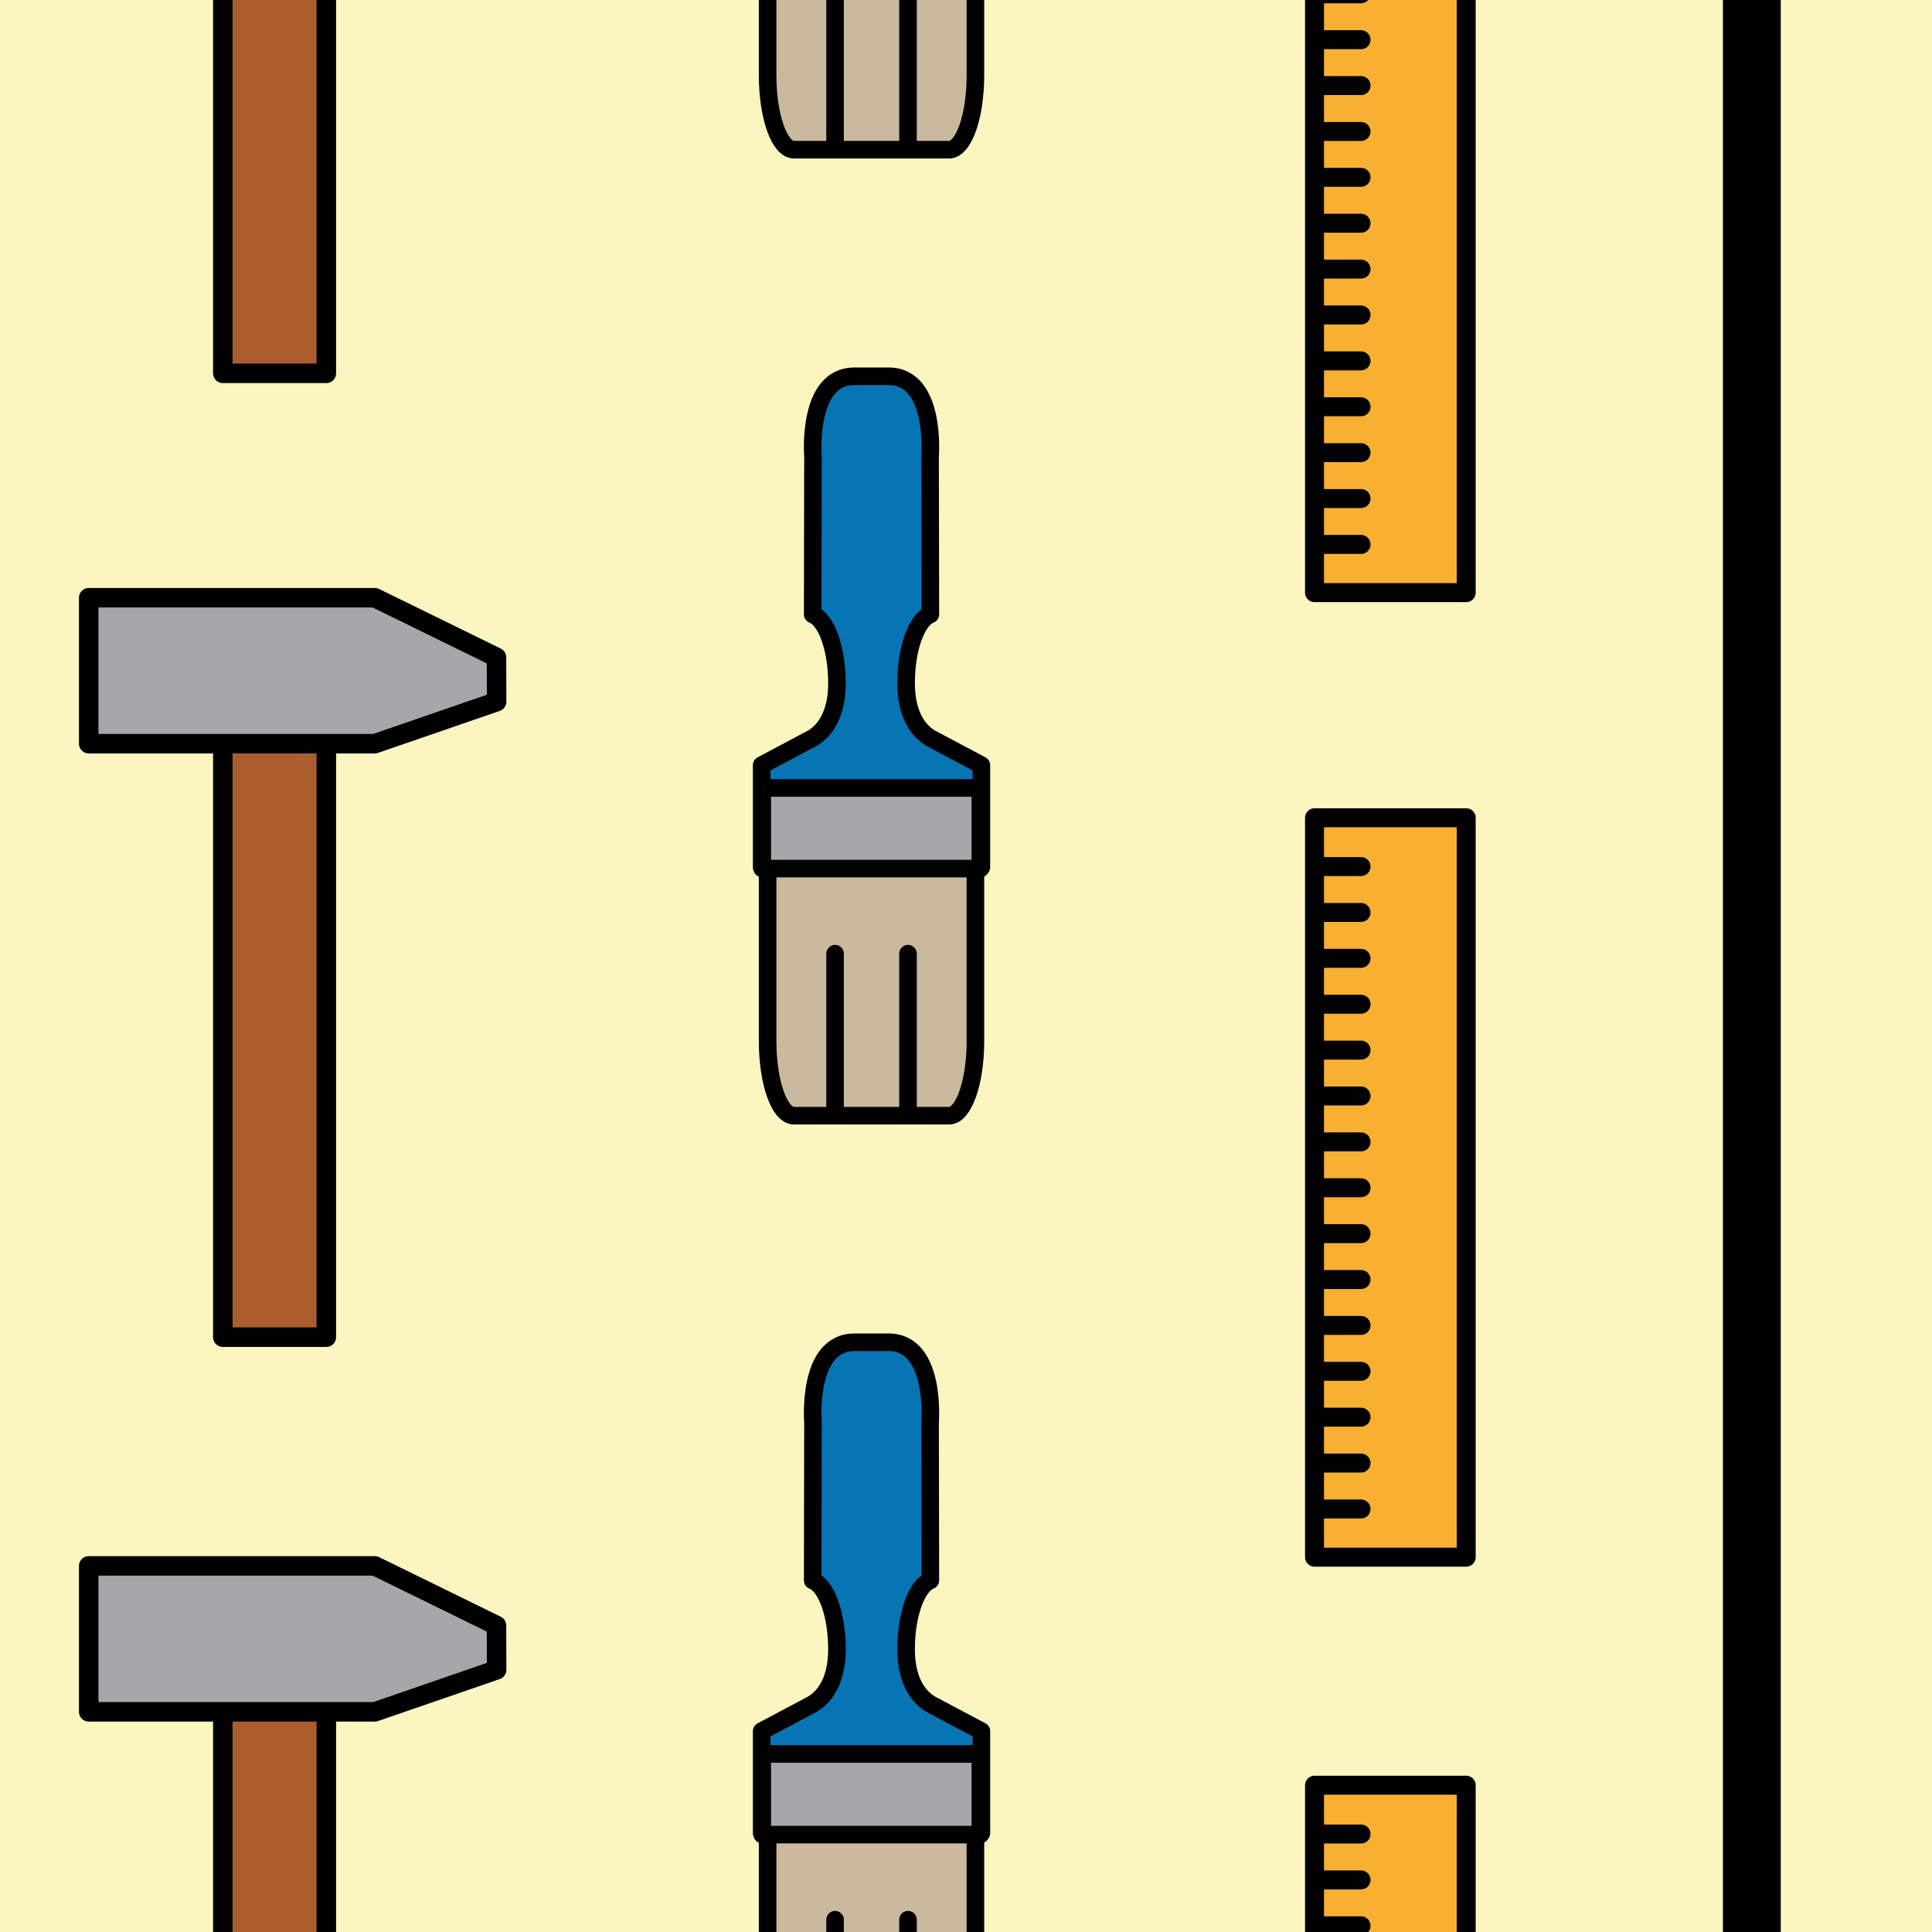 <?xml version="1.0" encoding="utf-8"?>
<!-- Generator: Adobe Illustrator 16.0.0, SVG Export Plug-In . SVG Version: 6.00 Build 0)  -->
<!DOCTYPE svg PUBLIC "-//W3C//DTD SVG 1.1//EN" "http://www.w3.org/Graphics/SVG/1.1/DTD/svg11.dtd">
<svg version="1.1" xmlns="http://www.w3.org/2000/svg" xmlns:xlink="http://www.w3.org/1999/xlink" x="0px" y="0px" width="220px"
	 height="220px" viewBox="0 0 220 220" enable-background="new 0 0 220 220" xml:space="preserve">
<rect x="0" y="0" width="220" height="220" fill="#333333" stroke="none"/>
<g id="bg" display="none">
	<rect x="-145.836" y="-1581.787" display="inline" fill="#FFFFFF" width="3240.076" height="8444.104"/>
</g>
<g id="Layer_3" display="none">
</g>
<g id="Layer_1">
	<g>
		<defs>
			<rect id="SVGID_273_" width="220" height="220"/>
		</defs>
		<clipPath id="SVGID_2_">
			<use xlink:href="#SVGID_273_"  overflow="visible"/>
		</clipPath>
		<rect clip-path="url(#SVGID_2_)" fill="#FBF5C0" width="220" height="220"/>
		<g clip-path="url(#SVGID_2_)">
			
				<rect x="25.373" y="-32.927" fill="#AB5D2D" stroke="#000100" stroke-width="2.219" stroke-linecap="round" stroke-linejoin="round" stroke-miterlimit="10" width="11.786" height="75.438"/>
		</g>
		<g clip-path="url(#SVGID_2_)">
			
				<rect x="25.373" y="76.828" fill="#AB5D2D" stroke="#000100" stroke-width="2.219" stroke-linecap="round" stroke-linejoin="round" stroke-miterlimit="10" width="11.786" height="75.438"/>
			
				<polygon fill="#A5A7AA" stroke="#000100" stroke-width="2.219" stroke-linecap="round" stroke-linejoin="round" stroke-miterlimit="10" points="
				42.684,84.684 10.102,84.684 10.102,68.064 42.684,68.064 56.538,74.852 56.552,79.902 			"/>
		</g>
		<g clip-path="url(#SVGID_2_)">
			
				<rect x="149.688" y="93.119" fill="#F8B032" stroke="#000100" stroke-width="2.159" stroke-linecap="round" stroke-linejoin="round" stroke-miterlimit="10" width="17.272" height="84.201"/>
			<g>
				
					<line fill="none" stroke="#000100" stroke-width="2.159" stroke-linecap="round" stroke-linejoin="round" stroke-miterlimit="10" x1="150.877" y1="171.828" x2="154.985" y2="171.828"/>
				
					<line fill="none" stroke="#000100" stroke-width="2.159" stroke-linecap="round" stroke-linejoin="round" stroke-miterlimit="10" x1="150.877" y1="166.602" x2="154.985" y2="166.602"/>
				
					<line fill="none" stroke="#000100" stroke-width="2.159" stroke-linecap="round" stroke-linejoin="round" stroke-miterlimit="10" x1="150.877" y1="161.377" x2="154.985" y2="161.377"/>
				
					<line fill="none" stroke="#000100" stroke-width="2.159" stroke-linecap="round" stroke-linejoin="round" stroke-miterlimit="10" x1="150.877" y1="156.152" x2="154.985" y2="156.152"/>
				
					<line fill="none" stroke="#000100" stroke-width="2.159" stroke-linecap="round" stroke-linejoin="round" stroke-miterlimit="10" x1="150.877" y1="150.928" x2="154.985" y2="150.928"/>
				
					<line fill="none" stroke="#000100" stroke-width="2.159" stroke-linecap="round" stroke-linejoin="round" stroke-miterlimit="10" x1="150.877" y1="145.703" x2="154.985" y2="145.703"/>
				
					<line fill="none" stroke="#000100" stroke-width="2.159" stroke-linecap="round" stroke-linejoin="round" stroke-miterlimit="10" x1="150.877" y1="140.477" x2="154.985" y2="140.477"/>
				
					<line fill="none" stroke="#000100" stroke-width="2.159" stroke-linecap="round" stroke-linejoin="round" stroke-miterlimit="10" x1="150.877" y1="135.252" x2="154.985" y2="135.252"/>
				
					<line fill="none" stroke="#000100" stroke-width="2.159" stroke-linecap="round" stroke-linejoin="round" stroke-miterlimit="10" x1="150.877" y1="130.027" x2="154.985" y2="130.027"/>
				
					<line fill="none" stroke="#000100" stroke-width="2.159" stroke-linecap="round" stroke-linejoin="round" stroke-miterlimit="10" x1="150.877" y1="124.803" x2="154.985" y2="124.803"/>
				
					<line fill="none" stroke="#000100" stroke-width="2.159" stroke-linecap="round" stroke-linejoin="round" stroke-miterlimit="10" x1="150.877" y1="119.578" x2="154.985" y2="119.578"/>
				
					<line fill="none" stroke="#000100" stroke-width="2.159" stroke-linecap="round" stroke-linejoin="round" stroke-miterlimit="10" x1="150.877" y1="114.354" x2="154.985" y2="114.354"/>
				
					<line fill="none" stroke="#000100" stroke-width="2.159" stroke-linecap="round" stroke-linejoin="round" stroke-miterlimit="10" x1="150.877" y1="109.127" x2="154.985" y2="109.127"/>
				
					<line fill="none" stroke="#000100" stroke-width="2.159" stroke-linecap="round" stroke-linejoin="round" stroke-miterlimit="10" x1="150.877" y1="103.902" x2="154.985" y2="103.902"/>
				
					<line fill="none" stroke="#000100" stroke-width="2.159" stroke-linecap="round" stroke-linejoin="round" stroke-miterlimit="10" x1="150.877" y1="98.678" x2="154.985" y2="98.678"/>
			</g>
		</g>
		<g clip-path="url(#SVGID_2_)">
			
				<path fill="#C9B99F" stroke="#000100" stroke-width="2" stroke-linecap="round" stroke-linejoin="round" stroke-miterlimit="10" d="
				M111.072,118.602c0,4.666-1.343,8.445-3,8.445h-17.66c-1.658,0-3-3.779-3-8.445V97.443h23.66V118.602z"/>
			
				<path fill="#0774B3" stroke="#010101" stroke-width="2" stroke-linecap="round" stroke-linejoin="round" stroke-miterlimit="10" d="
				M106.346,84.254c-1.516-0.709-3.166-2.566-3.166-6.44c0-3.958,1.196-7.241,2.762-7.849l-0.031-18.009c0,0,0.746-9.108-4.721-9.11
				h-1.316H98.61h-1.316c-5.465,0.002-4.72,9.11-4.72,9.11l-0.032,18.009c1.566,0.608,2.763,3.891,2.763,7.849
				c0,3.874-1.65,5.731-3.166,6.44l-5.407,2.873v11.614h25.022V87.127L106.346,84.254z"/>
			
				<line fill="#0774B3" stroke="#010101" stroke-width="2" stroke-linecap="round" stroke-linejoin="round" stroke-miterlimit="10" x1="95.09" y1="108.598" x2="95.09" y2="126.346"/>
			
				<line fill="#0774B3" stroke="#010101" stroke-width="2" stroke-linecap="round" stroke-linejoin="round" stroke-miterlimit="10" x1="103.395" y1="108.598" x2="103.395" y2="126.346"/>
			
				<rect x="86.799" y="89.729" fill="#A5A7AA" stroke="#000100" stroke-width="2" stroke-linecap="round" stroke-linejoin="round" stroke-miterlimit="10" width="24.834" height="9.182"/>
		</g>
		<g clip-path="url(#SVGID_2_)">
			
				<rect x="149.688" y="-16.714" fill="#F8B032" stroke="#000100" stroke-width="2.159" stroke-linecap="round" stroke-linejoin="round" stroke-miterlimit="10" width="17.272" height="84.201"/>
			<g>
				
					<line fill="none" stroke="#000100" stroke-width="2.159" stroke-linecap="round" stroke-linejoin="round" stroke-miterlimit="10" x1="150.877" y1="61.995" x2="154.985" y2="61.995"/>
				
					<line fill="none" stroke="#000100" stroke-width="2.159" stroke-linecap="round" stroke-linejoin="round" stroke-miterlimit="10" x1="150.877" y1="56.769" x2="154.985" y2="56.769"/>
				
					<line fill="none" stroke="#000100" stroke-width="2.159" stroke-linecap="round" stroke-linejoin="round" stroke-miterlimit="10" x1="150.877" y1="51.544" x2="154.985" y2="51.544"/>
				
					<line fill="none" stroke="#000100" stroke-width="2.159" stroke-linecap="round" stroke-linejoin="round" stroke-miterlimit="10" x1="150.877" y1="46.319" x2="154.985" y2="46.319"/>
				
					<line fill="none" stroke="#000100" stroke-width="2.159" stroke-linecap="round" stroke-linejoin="round" stroke-miterlimit="10" x1="150.877" y1="41.095" x2="154.985" y2="41.095"/>
				
					<line fill="none" stroke="#000100" stroke-width="2.159" stroke-linecap="round" stroke-linejoin="round" stroke-miterlimit="10" x1="150.877" y1="35.87" x2="154.985" y2="35.87"/>
				
					<line fill="none" stroke="#000100" stroke-width="2.159" stroke-linecap="round" stroke-linejoin="round" stroke-miterlimit="10" x1="150.877" y1="30.644" x2="154.985" y2="30.644"/>
				
					<line fill="none" stroke="#000100" stroke-width="2.159" stroke-linecap="round" stroke-linejoin="round" stroke-miterlimit="10" x1="150.877" y1="25.418" x2="154.985" y2="25.418"/>
				
					<line fill="none" stroke="#000100" stroke-width="2.159" stroke-linecap="round" stroke-linejoin="round" stroke-miterlimit="10" x1="150.877" y1="20.193" x2="154.985" y2="20.193"/>
				
					<line fill="none" stroke="#000100" stroke-width="2.159" stroke-linecap="round" stroke-linejoin="round" stroke-miterlimit="10" x1="150.877" y1="14.969" x2="154.985" y2="14.969"/>
				
					<line fill="none" stroke="#000100" stroke-width="2.159" stroke-linecap="round" stroke-linejoin="round" stroke-miterlimit="10" x1="150.877" y1="9.744" x2="154.985" y2="9.744"/>
				
					<line fill="none" stroke="#000100" stroke-width="2.159" stroke-linecap="round" stroke-linejoin="round" stroke-miterlimit="10" x1="150.877" y1="4.52" x2="154.985" y2="4.52"/>
				
					<line fill="none" stroke="#000100" stroke-width="2.159" stroke-linecap="round" stroke-linejoin="round" stroke-miterlimit="10" x1="150.877" y1="-0.706" x2="154.985" y2="-0.706"/>
			</g>
		</g>
		<g clip-path="url(#SVGID_2_)">
			
				<path fill="#C9B99F" stroke="#000100" stroke-width="2" stroke-linecap="round" stroke-linejoin="round" stroke-miterlimit="10" d="
				M111.072,8.602c0,4.666-1.343,8.445-3,8.445h-17.66c-1.658,0-3-3.779-3-8.445v-21.158h23.66V8.602z"/>
			
				<line fill="#0774B3" stroke="#010101" stroke-width="2" stroke-linecap="round" stroke-linejoin="round" stroke-miterlimit="10" x1="95.09" y1="-1.402" x2="95.09" y2="16.346"/>
			
				<line fill="#0774B3" stroke="#010101" stroke-width="2" stroke-linecap="round" stroke-linejoin="round" stroke-miterlimit="10" x1="103.395" y1="-1.402" x2="103.395" y2="16.346"/>
		</g>
		<g clip-path="url(#SVGID_2_)">
			
				<rect x="25.373" y="187.073" fill="#AB5D2D" stroke="#000100" stroke-width="2.219" stroke-linecap="round" stroke-linejoin="round" stroke-miterlimit="10" width="11.786" height="75.438"/>
			
				<polygon fill="#A5A7AA" stroke="#000100" stroke-width="2.219" stroke-linecap="round" stroke-linejoin="round" stroke-miterlimit="10" points="
				42.684,194.929 10.102,194.929 10.102,178.31 42.684,178.31 56.538,185.097 56.552,190.148 			"/>
		</g>
		<g clip-path="url(#SVGID_2_)">
			
				<rect x="149.688" y="203.286" fill="#F8B032" stroke="#000100" stroke-width="2.159" stroke-linecap="round" stroke-linejoin="round" stroke-miterlimit="10" width="17.272" height="84.201"/>
			<g>
				
					<line fill="none" stroke="#000100" stroke-width="2.159" stroke-linecap="round" stroke-linejoin="round" stroke-miterlimit="10" x1="150.877" y1="219.294" x2="154.985" y2="219.294"/>
				
					<line fill="none" stroke="#000100" stroke-width="2.159" stroke-linecap="round" stroke-linejoin="round" stroke-miterlimit="10" x1="150.877" y1="214.068" x2="154.985" y2="214.068"/>
				
					<line fill="none" stroke="#000100" stroke-width="2.159" stroke-linecap="round" stroke-linejoin="round" stroke-miterlimit="10" x1="150.877" y1="208.844" x2="154.985" y2="208.844"/>
			</g>
		</g>
		<g clip-path="url(#SVGID_2_)">
			
				<path fill="#C9B99F" stroke="#000100" stroke-width="2" stroke-linecap="round" stroke-linejoin="round" stroke-miterlimit="10" d="
				M111.072,228.602c0,4.666-1.343,8.445-3,8.445h-17.66c-1.658,0-3-3.779-3-8.445v-21.158h23.66V228.602z"/>
			
				<path fill="#0774B3" stroke="#010101" stroke-width="2" stroke-linecap="round" stroke-linejoin="round" stroke-miterlimit="10" d="
				M106.346,194.254c-1.516-0.709-3.166-2.566-3.166-6.44c0-3.958,1.196-7.241,2.762-7.849l-0.031-18.009
				c0,0,0.746-9.108-4.721-9.11h-1.316H98.61h-1.316c-5.465,0.002-4.72,9.11-4.72,9.11l-0.032,18.009
				c1.566,0.608,2.763,3.891,2.763,7.849c0,3.874-1.65,5.731-3.166,6.44l-5.407,2.873v11.614h25.022v-11.614L106.346,194.254z"/>
			
				<line fill="#0774B3" stroke="#010101" stroke-width="2" stroke-linecap="round" stroke-linejoin="round" stroke-miterlimit="10" x1="95.09" y1="218.598" x2="95.09" y2="236.346"/>
			
				<line fill="#0774B3" stroke="#010101" stroke-width="2" stroke-linecap="round" stroke-linejoin="round" stroke-miterlimit="10" x1="103.395" y1="218.598" x2="103.395" y2="236.346"/>
			
				<rect x="86.799" y="199.729" fill="#A5A7AA" stroke="#000100" stroke-width="2" stroke-linecap="round" stroke-linejoin="round" stroke-miterlimit="10" width="24.834" height="9.182"/>
		</g>
		<rect x="196.194" clip-path="url(#SVGID_2_)" fill="#000100" width="6.584" height="220"/>
	</g>
</g>
</svg>
